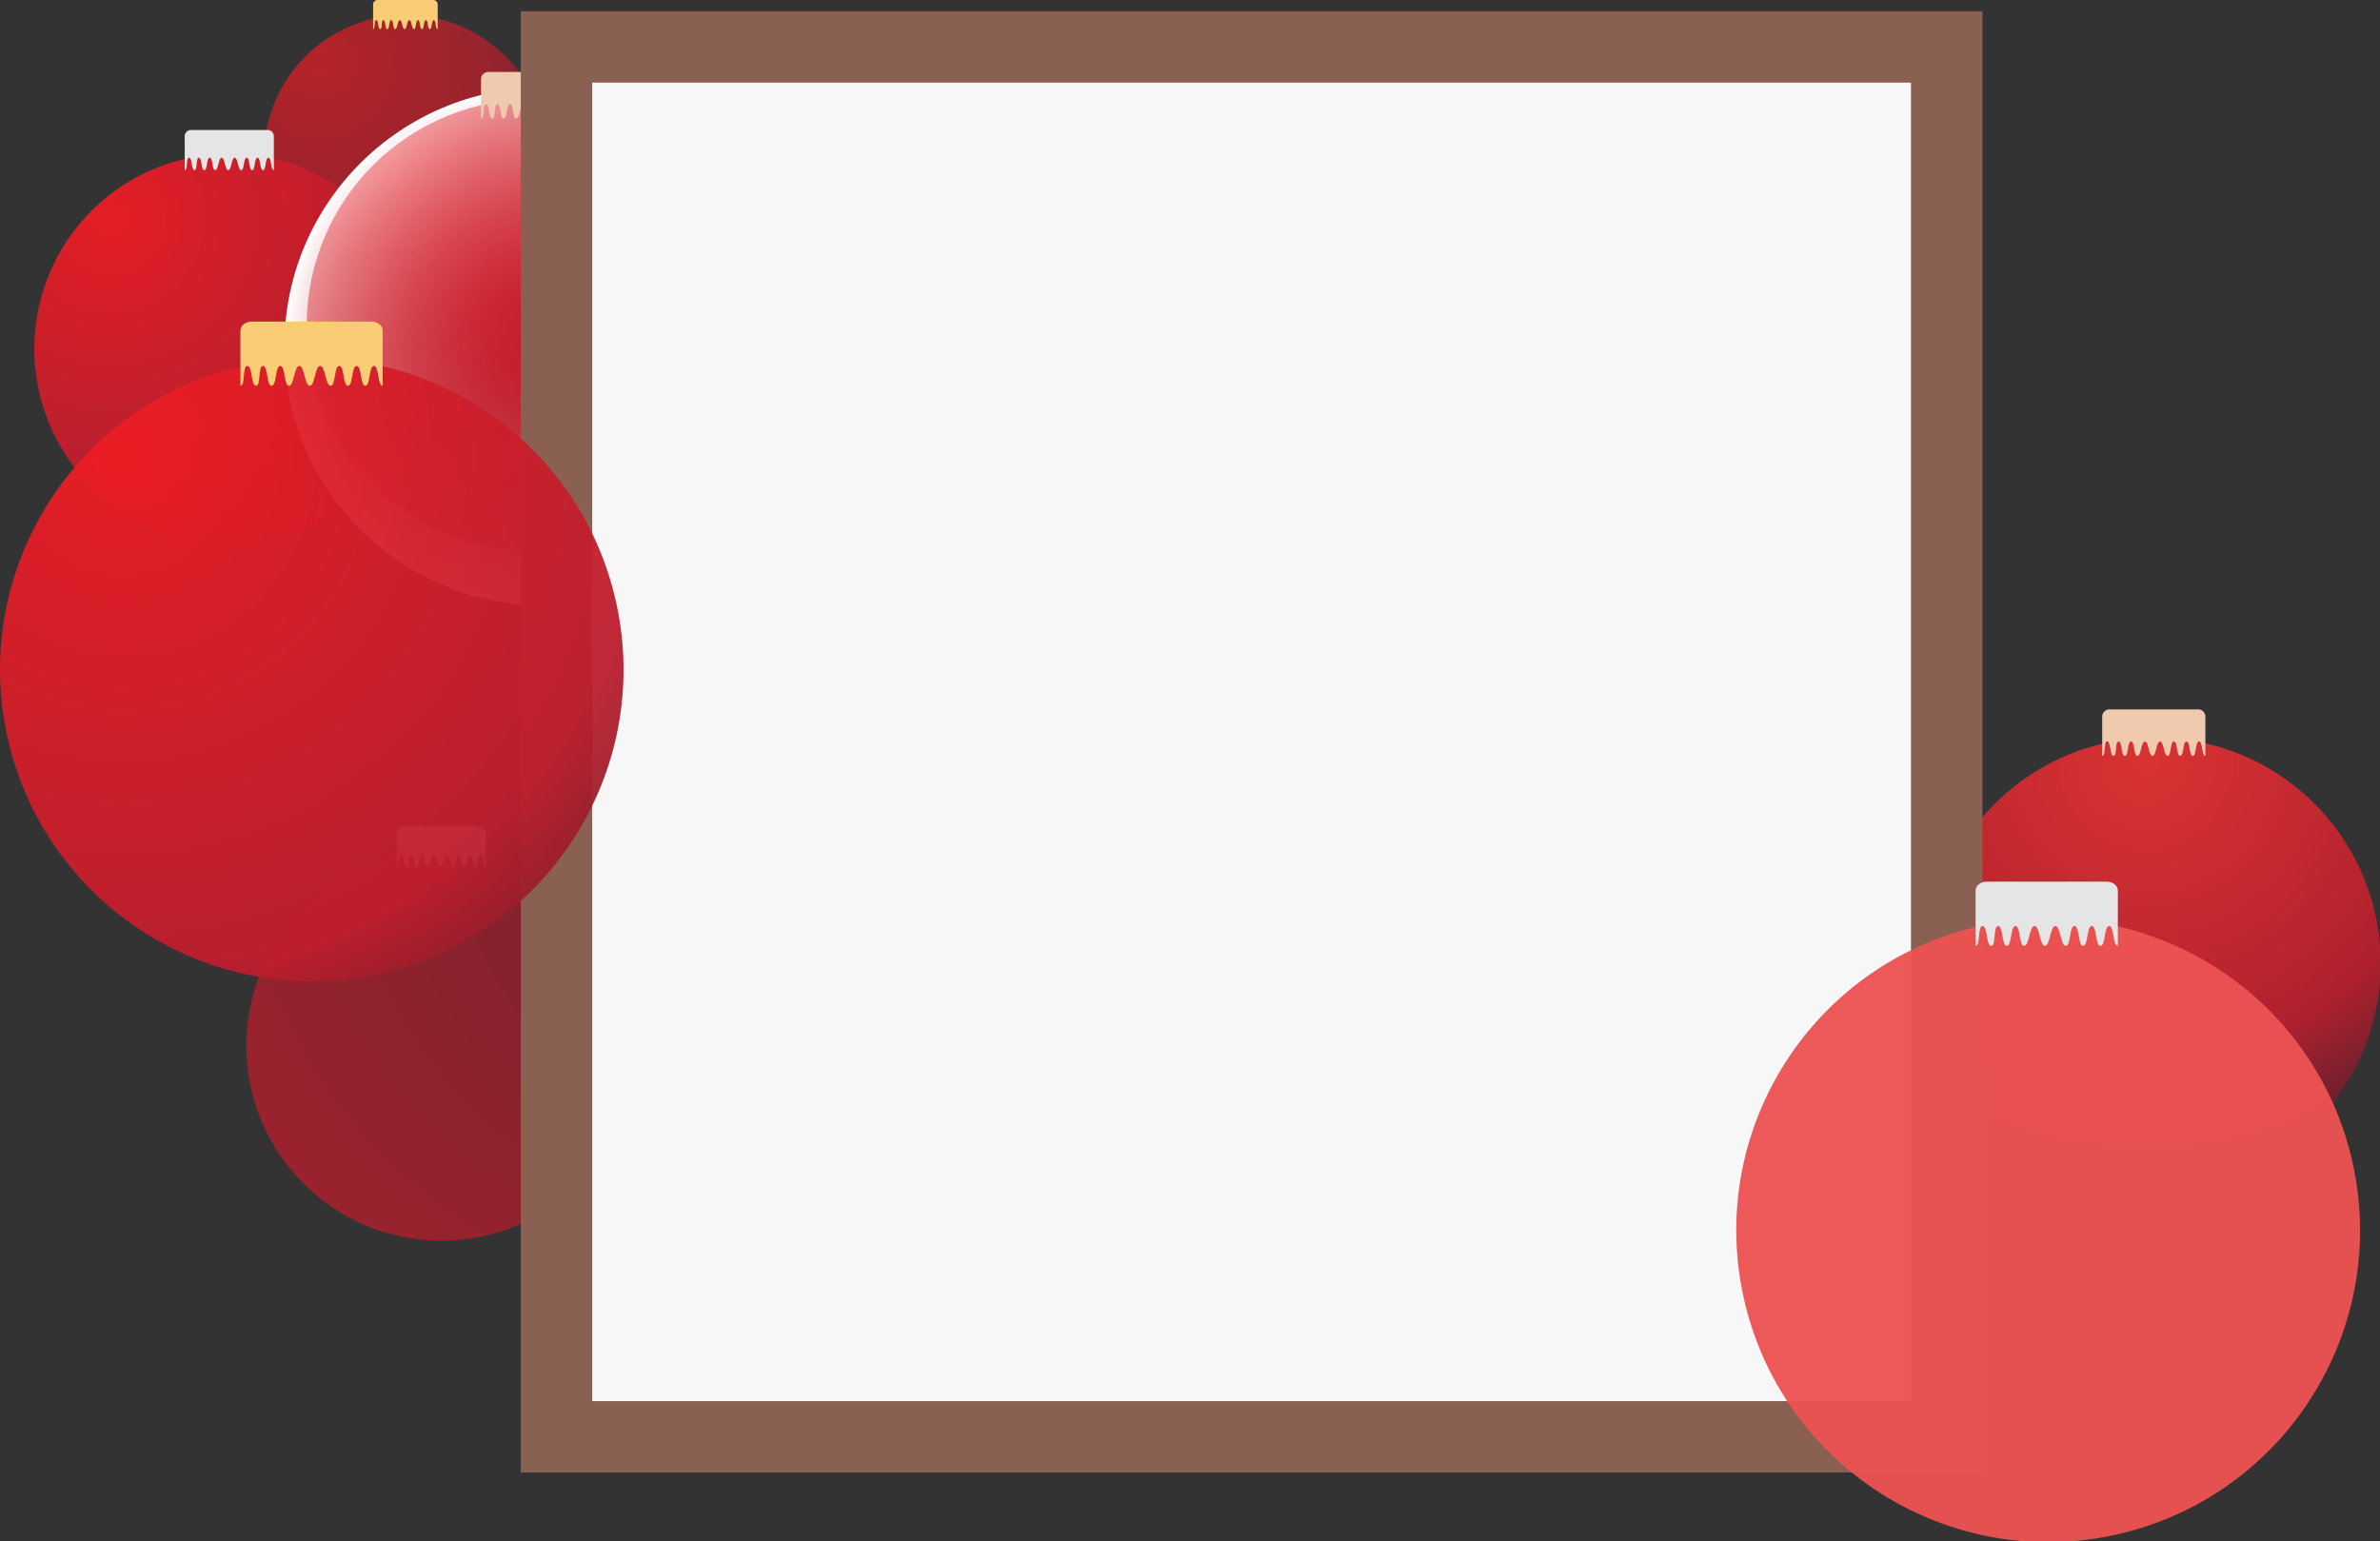 <svg xmlns="http://www.w3.org/2000/svg" xmlns:xlink="http://www.w3.org/1999/xlink" viewBox="0 0 699.775 453.298"><rect x="0" y="0" width="699.775" height="453.298" fill="#333333" stroke="none"/><defs><radialGradient id="a" cx="233.459" cy="56.473" r="82.249" gradientTransform="matrix(1, 0, 0, 1, -20.658, 36.046)" gradientUnits="userSpaceOnUse"><stop offset="0" stop-color="#ed1c24"/><stop offset="0.651" stop-color="#be1e2d"/><stop offset="0.826" stop-color="#7b1e2d"/><stop offset="1" stop-color="#691e2d"/></radialGradient><linearGradient id="b" x1="230.692" y1="81.798" x2="230.692" y2="79.538" gradientUnits="userSpaceOnUse"><stop offset="0" stop-color="#fff"/><stop offset="1" stop-color="#231f20"/></linearGradient><radialGradient id="c" cx="162.977" cy="86.669" r="113.444" gradientTransform="translate(-8.725 49.923)" xlink:href="#a"/><linearGradient id="d" x1="178.93" y1="121.811" x2="178.93" y2="118.694" xlink:href="#b"/><radialGradient id="e" cx="174.995" cy="300.512" fx="433.115" fy="300.512" r="260.727" gradientTransform="translate(41.603 40.983)" gradientUnits="userSpaceOnUse"><stop offset="0" stop-color="#ed1c24"/><stop offset="0.199" stop-color="#7b1e2d"/><stop offset="0.651" stop-color="#be1e2d"/><stop offset="0.826" stop-color="#7b1e2d"/><stop offset="1" stop-color="#691e2d"/></radialGradient><linearGradient id="f" x1="241.287" y1="326.711" x2="241.287" y2="323.594" xlink:href="#b"/><radialGradient id="g" cx="159.777" cy="101.889" r="76.163" gradientUnits="userSpaceOnUse"><stop offset="0" stop-color="#be1e2d"/><stop offset="0.123" stop-color="#bf2231"/><stop offset="0.255" stop-color="#c32f3d"/><stop offset="0.393" stop-color="#c94552"/><stop offset="0.534" stop-color="#d2636e"/><stop offset="0.678" stop-color="#dd8b92"/><stop offset="0.824" stop-color="#ebbabf"/><stop offset="0.968" stop-color="#fbf2f3"/><stop offset="1" stop-color="#fff"/></radialGradient><radialGradient id="h" cx="247.364" cy="93.865" r="131.36" gradientTransform="translate(-7.834 28.594)" gradientUnits="userSpaceOnUse"><stop offset="0" stop-color="#ed1c24" stop-opacity="0.8"/><stop offset="0.651" stop-color="#be1e2d"/><stop offset="0.826" stop-color="#7b1e2d"/><stop offset="1" stop-color="#691e2d"/></radialGradient><linearGradient id="i" x1="268.106" y1="105.34" x2="268.106" y2="101.732" xlink:href="#b"/><radialGradient id="j" cx="666.026" cy="388.952" r="135.421" gradientTransform="matrix(0, 1, -1, 0, 1186.356, -332.07)" gradientUnits="userSpaceOnUse"><stop offset="0" stop-color="#f33" stop-opacity="0.9"/><stop offset="0.651" stop-color="#be1e2d"/><stop offset="0.826" stop-color="#7b1e2d"/><stop offset="1" stop-color="#691e2d"/></radialGradient><linearGradient id="k" x1="713.306" y1="344.881" x2="713.306" y2="339.904" xlink:href="#b"/><radialGradient id="l" cx="149.389" cy="156.912" r="234.213" gradientTransform="matrix(1, 0, 0, 1, 14.32, 46.875)" xlink:href="#a"/></defs><title>box_lightbox</title><g style="isolation:isolate"><circle cx="230.7" cy="125.477" r="41.605" transform="translate(-134.636 -21.23) rotate(-13.707)" style="opacity:0.7;fill:url(#a)"/><path d="M221.989,82.149A5.077,5.077,0,0,0,222.138,81l.022.029V79.65h17.086v1.375a5.291,5.291,0,0,0,.149,1.124Z" transform="translate(-111.474 -79.471)" style="mix-blend-mode:multiply;fill:url(#b)"/><path d="M240.164,80.669v7.374l0-.007c-.7,0-.462-2.646-1.157-2.646s-.462,2.646-1.157,2.646c-.267,0-.4-.389-.5-.869-.158-.771-.233-1.777-.662-1.777-.28,0-.411.431-.511.944-.148.76-.233,1.7-.647,1.7-.7,0-.462-2.646-1.16-2.646s-.462,2.646-1.157,2.646-.693-2.646-1.389-2.646-.7,2.646-1.391,2.646-.7-2.646-1.391-2.646-.7,2.646-1.389,2.646-.462-2.646-1.157-2.646-.462,2.646-1.158,2.646-.462-2.646-1.158-2.646-.228,2.646-.924,2.646-.462-2.646-1.158-2.646-.228,2.646-.924,2.646V80.669a1.36,1.36,0,0,1,1.48-1.2h16.029A1.36,1.36,0,0,1,240.164,80.669Z" transform="translate(-111.474 -79.471)" style="fill:#f9cd75"/><circle cx="178.942" cy="182.057" r="57.386" transform="translate(-149.517 -31.885) rotate(-13.707)" style="opacity:0.95;fill:url(#c)"/><path d="M166.926,122.3a7.009,7.009,0,0,0,.205-1.582l.031.04v-1.906H190.73v1.9a7.244,7.244,0,0,0,.2,1.551Z" transform="translate(-111.474 -79.471)" style="mix-blend-mode:multiply;fill:url(#d)"/><path d="M191.995,119.357v10.17l-.005-.01c-.959,0-.638-3.649-1.6-3.649s-.637,3.649-1.6,3.649c-.368,0-.548-.536-.685-1.2-.217-1.064-.321-2.452-.913-2.452-.386,0-.567.595-.7,1.3-.205,1.048-.322,2.347-.892,2.347-.958,0-.637-3.649-1.6-3.649s-.638,3.649-1.6,3.649-.957-3.649-1.915-3.649-.959,3.649-1.919,3.649-.959-3.649-1.918-3.649-.959,3.649-1.915,3.649-.637-3.649-1.6-3.649-.638,3.649-1.6,3.649-.637-3.649-1.6-3.649-.316,3.649-1.274,3.649-.638-3.649-1.6-3.649-.315,3.649-1.274,3.649V119.357a1.876,1.876,0,0,1,2.041-1.652h22.109A1.876,1.876,0,0,1,191.995,119.357Z" transform="translate(-111.474 -79.471)" style="fill:#e5e5e5"/><circle cx="241.298" cy="386.957" r="57.386" transform="translate(-196.294 -11.273) rotate(-13.707)" style="opacity:0.8;fill:url(#e)"/><path d="M229.283,327.2a7.009,7.009,0,0,0,.205-1.582l.031.04v-1.906h23.568v1.9a7.242,7.242,0,0,0,.2,1.551Z" transform="translate(-111.474 -79.471)" style="mix-blend-mode:multiply;fill:url(#f)"/><path d="M254.351,324.257v10.17l-.005-.01c-.959,0-.638-3.649-1.6-3.649s-.637,3.649-1.6,3.649c-.368,0-.548-.536-.685-1.2-.217-1.064-.321-2.452-.913-2.452-.386,0-.567.595-.7,1.3-.205,1.048-.322,2.347-.892,2.347-.958,0-.637-3.649-1.6-3.649s-.638,3.649-1.6,3.649-.957-3.649-1.915-3.649-.959,3.649-1.919,3.649-.959-3.649-1.918-3.649-.959,3.649-1.915,3.649-.637-3.649-1.6-3.649-.638,3.649-1.6,3.649-.637-3.649-1.6-3.649-.316,3.649-1.274,3.649-.638-3.649-1.6-3.649-.315,3.649-1.275,3.649V324.257A1.876,1.876,0,0,1,230.2,322.6h22.109A1.876,1.876,0,0,1,254.351,324.257Z" transform="translate(-111.474 -79.471)" style="fill:#e5e5e5"/><circle cx="159.777" cy="101.889" r="76.163" style="mix-blend-mode:multiply;fill:url(#g)"/><circle cx="268.12" cy="175.101" r="66.448" transform="translate(-145.329 -10.952) rotate(-13.707)" style="opacity:0.5;fill:url(#h)"/><path d="M254.206,105.9a8.1,8.1,0,0,0,.238-1.831l.035.046V101.91h27.29v2.2a8.417,8.417,0,0,0,.237,1.8Z" transform="translate(-111.474 -79.471)" style="mix-blend-mode:multiply;fill:url(#i)"/><path d="M283.233,102.552v11.777l-.006-.011c-1.111,0-.738-4.226-1.849-4.226s-.738,4.226-1.848,4.226c-.426,0-.635-.621-.792-1.387-.252-1.232-.372-2.839-1.057-2.839-.447,0-.656.689-.816,1.508-.237,1.213-.373,2.718-1.033,2.718-1.11,0-.737-4.226-1.852-4.226s-.738,4.226-1.848,4.226-1.108-4.226-2.218-4.226-1.111,4.226-2.222,4.226-1.11-4.226-2.221-4.226-1.111,4.226-2.218,4.226-.738-4.226-1.848-4.226-.739,4.226-1.849,4.226-.738-4.226-1.849-4.226-.365,4.226-1.476,4.226-.739-4.226-1.85-4.226-.365,4.226-1.476,4.226V102.552a2.173,2.173,0,0,1,2.363-1.913h25.6A2.172,2.172,0,0,1,283.233,102.552Z" transform="translate(-111.474 -79.471)" style="fill:#efcaaf"/><path d="M278.738,93.639v12.292c-.252-1.232-.372-2.839-1.057-2.839-.447,0-.656.689-.816,1.508V93.639Z" transform="translate(-111.474 -79.471)" style="fill:#f7fc97"/><circle cx="744.785" cy="362.555" r="66.449" transform="matrix(0.438, -0.899, 0.899, 0.438, -18.613, 794.108)" style="opacity:0.9;fill:url(#j)"/><rect x="165.391" y="10.529" width="408.135" height="415" style="fill:#f7f7f7"/><path d="M694.348,512.508H264.606V82.767H694.348Zm-408.742-21H673.348V103.767H285.606Z" transform="translate(-111.474 -79.471)" style="fill:#8a6053"/><circle cx="713.325" cy="441.1" r="91.648" transform="matrix(0.972, -0.237, 0.237, 0.972, -195.68, 102.12)" style="fill:#ec5253;opacity:0.96"/><path d="M694.135,345.656a11.17,11.17,0,0,0,.328-2.525l.049.063V340.15h37.638v3.029a11.7,11.7,0,0,0,.328,2.476Z" transform="translate(-111.474 -79.471)" style="mix-blend-mode:multiply;fill:url(#k)"/><path d="M734.171,341.381v16.243l-.01-.015c-1.531,0-1.018-5.829-2.549-5.829s-1.018,5.829-2.55,5.829c-.587,0-.876-.856-1.092-1.913-.348-1.7-.514-3.916-1.458-3.916-.617,0-.906.95-1.126,2.08-.327,1.674-.514,3.749-1.424,3.749-1.532,0-1.018-5.829-2.555-5.829s-1.018,5.829-2.55,5.829-1.527-5.829-3.059-5.829-1.531,5.829-3.063,5.829-1.532-5.829-3.063-5.829-1.531,5.829-3.059,5.829-1.018-5.829-2.549-5.829-1.019,5.829-2.551,5.829-1.018-5.829-2.55-5.829-.5,5.829-2.035,5.829-1.019-5.829-2.55-5.829-.5,5.829-2.036,5.829V341.381c0-1.458,1.458-2.638,3.259-2.638h35.31C732.714,338.743,734.171,339.923,734.171,341.381Z" transform="translate(-111.474 -79.471)" style="fill:#e5e5e5"/><path d="M759.9,290.005v11.777l-.007-.011c-1.11,0-.738-4.226-1.849-4.226s-.737,4.226-1.849,4.226c-.426,0-.635-.621-.791-1.387-.252-1.232-.373-2.839-1.058-2.839-.446,0-.656.689-.815,1.508-.238,1.213-.373,2.718-1.033,2.718-1.11,0-.737-4.226-1.852-4.226s-.738,4.226-1.849,4.226-1.107-4.226-2.218-4.226-1.111,4.226-2.222,4.226-1.11-4.226-2.221-4.226-1.11,4.226-2.218,4.226-.738-4.226-1.848-4.226-.739,4.226-1.85,4.226-.738-4.226-1.849-4.226-.365,4.226-1.476,4.226-.738-4.226-1.85-4.226-.365,4.226-1.476,4.226V290.005a2.173,2.173,0,0,1,2.363-1.913h25.6A2.172,2.172,0,0,1,759.9,290.005Z" transform="translate(-111.474 -79.471)" style="fill:#efcaaf"/><circle cx="203.143" cy="276.403" r="91.648" transform="translate(-171.184 -23.463) rotate(-13.707)" style="opacity:0.95;fill:url(#l)"/><path d="M223.989,176.685v16.243l-.009-.015c-1.532,0-1.018-5.829-2.55-5.829s-1.018,5.829-2.549,5.829c-.587,0-.876-.857-1.092-1.914-.348-1.7-.514-3.916-1.458-3.916-.617,0-.906.95-1.126,2.08-.328,1.674-.514,3.749-1.424,3.749-1.532,0-1.018-5.829-2.555-5.829s-1.018,5.829-2.55,5.829-1.527-5.829-3.059-5.829-1.532,5.829-3.064,5.829-1.532-5.829-3.063-5.829-1.532,5.829-3.059,5.829-1.018-5.829-2.549-5.829-1.019,5.829-2.55,5.829-1.018-5.829-2.55-5.829-.5,5.829-2.035,5.829-1.019-5.829-2.55-5.829-.5,5.829-2.036,5.829V176.685c0-1.458,1.458-2.638,3.259-2.638h35.31C222.532,174.047,223.989,175.227,223.989,176.685Z" transform="translate(-111.474 -79.471)" style="fill:#f9cd75"/></g></svg>